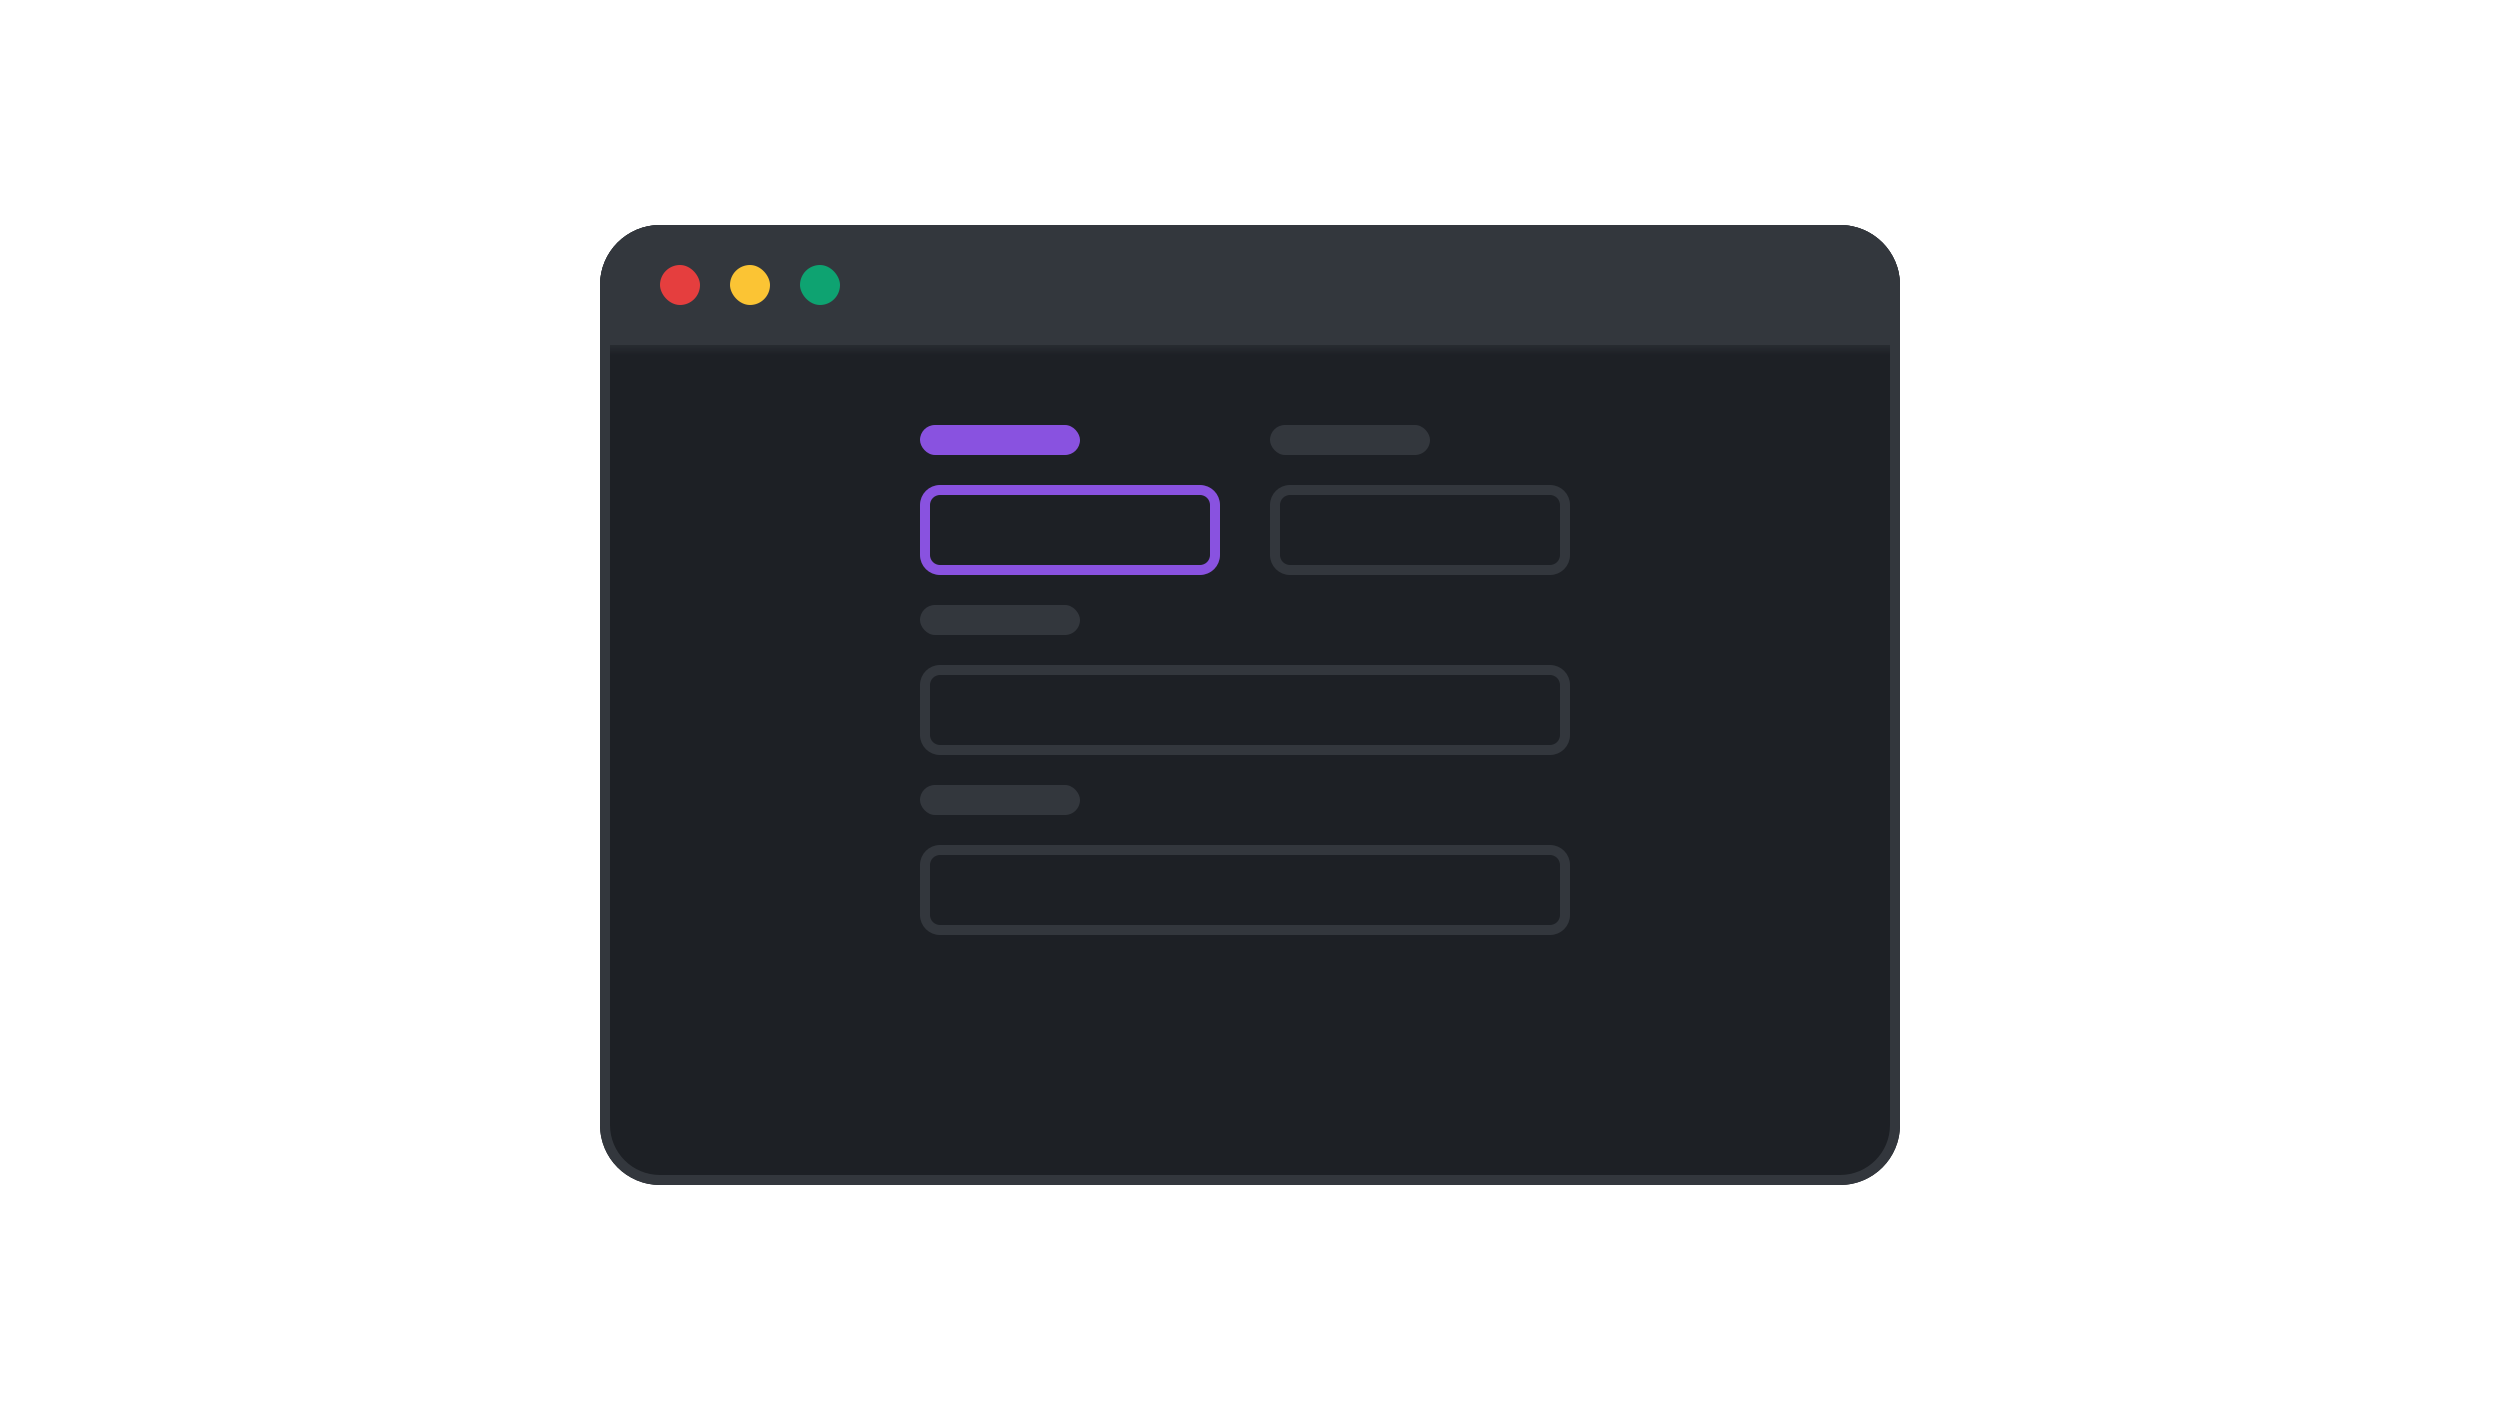 <svg width="250" height="141" viewBox="0 0 250 141" fill="none" xmlns="http://www.w3.org/2000/svg">
<g clip-path="url(#clip0_4704_10882)">
<path d="M60 28.5C60 25.186 62.686 22.5 66 22.5H184C187.314 22.5 190 25.186 190 28.5V112.5C190 115.814 187.314 118.5 184 118.5H66C62.686 118.5 60 115.814 60 112.5V28.5Z" fill="#1D2025"/>
<mask id="path-3-inside-1_4704_10882" fill="white">
<path d="M60 22.5H190V34.5H60V22.5Z"/>
</mask>
<path d="M60 22.5H190V34.5H60V22.5Z" fill="#33373D"/>
<path d="M190 33.5H60V35.5H190V33.5Z" fill="#33373D" mask="url(#path-3-inside-1_4704_10882)"/>
<rect x="66" y="26.5" width="4" height="4" rx="2" fill="#E53E3E"/>
<rect x="73" y="26.5" width="4" height="4" rx="2" fill="#FBC434"/>
<rect x="80" y="26.5" width="4" height="4" rx="2" fill="#0EA371"/>
<path d="M92.5 50.5C92.5 49.672 93.172 49 94 49H120C120.828 49 121.5 49.672 121.5 50.5V55.5C121.5 56.328 120.828 57 120 57H94C93.172 57 92.5 56.328 92.5 55.5V50.5Z" stroke="#8952E0"/>
<rect x="92" y="42.5" width="16" height="3" rx="1.5" fill="#8952E0"/>
<path d="M127.5 50.5C127.5 49.672 128.172 49 129 49H155C155.828 49 156.5 49.672 156.5 50.5V55.5C156.5 56.328 155.828 57 155 57H129C128.172 57 127.5 56.328 127.5 55.5V50.5Z" stroke="#33373D"/>
<rect x="127" y="42.5" width="16" height="3" rx="1.5" fill="#33373D"/>
<path d="M92.5 68.5C92.5 67.672 93.172 67 94 67H155C155.828 67 156.5 67.672 156.5 68.5V73.5C156.5 74.328 155.828 75 155 75H94C93.172 75 92.5 74.328 92.5 73.5V68.5Z" stroke="#33373D"/>
<rect x="92" y="60.5" width="16" height="3" rx="1.5" fill="#33373D"/>
<path d="M92.5 86.5C92.5 85.672 93.172 85 94 85H155C155.828 85 156.5 85.672 156.5 86.5V91.5C156.5 92.328 155.828 93 155 93H94C93.172 93 92.5 92.328 92.5 91.5V86.5Z" stroke="#33373D"/>
<rect x="92" y="78.5" width="16" height="3" rx="1.5" fill="#33373D"/>
</g>
<path d="M60.5 28.5C60.5 25.462 62.962 23 66 23H184C187.038 23 189.5 25.462 189.5 28.5V112.5C189.5 115.538 187.038 118 184 118H66C62.962 118 60.5 115.538 60.5 112.5V28.5Z" stroke="#33373D"/>
<defs>
<clipPath id="clip0_4704_10882">
<path d="M60 28.5C60 25.186 62.686 22.5 66 22.5H184C187.314 22.5 190 25.186 190 28.5V112.5C190 115.814 187.314 118.5 184 118.5H66C62.686 118.5 60 115.814 60 112.5V28.5Z" fill="white"/>
</clipPath>
</defs>
</svg>
